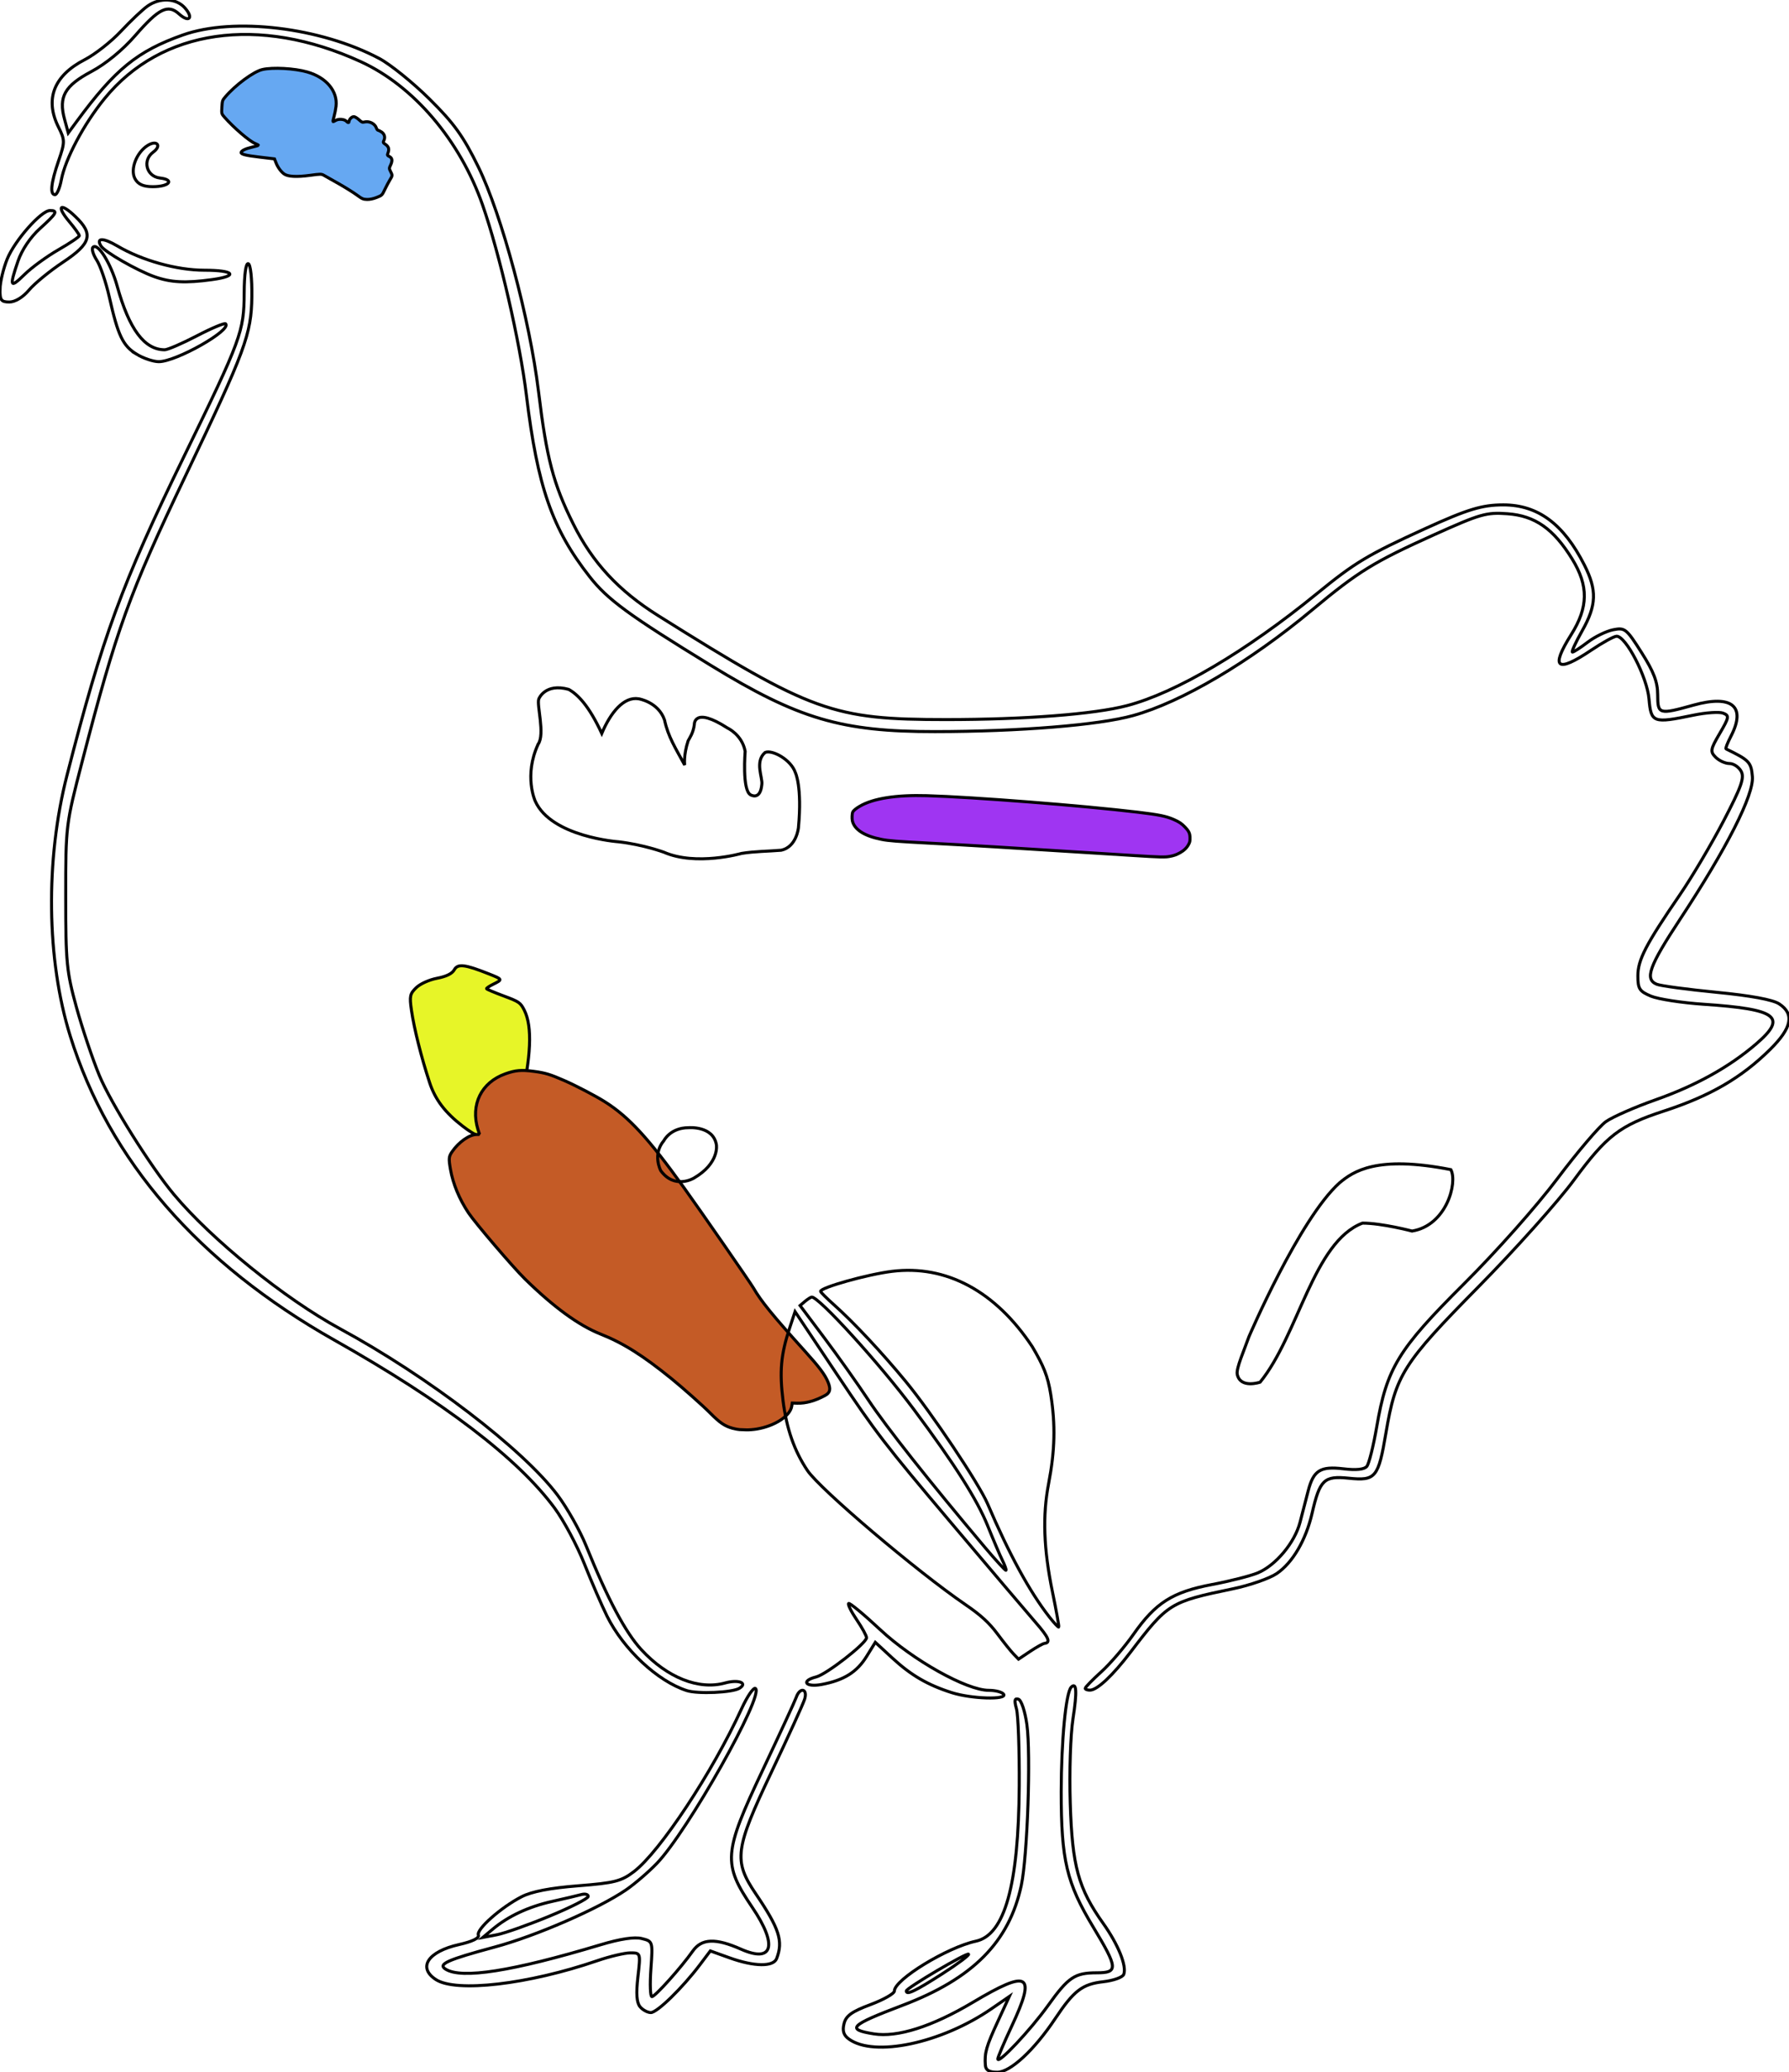 <?xml version="1.0" encoding="UTF-8" standalone="no"?>
<!-- Created with Inkscape (http://www.inkscape.org/) -->

<svg
   xmlns:dc="http://purl.org/dc/elements/1.1/"
   xmlns:cc="http://creativecommons.org/ns#"
   xmlns:rdf="http://www.w3.org/1999/02/22-rdf-syntax-ns#"
   xmlns:svg="http://www.w3.org/2000/svg"
   xmlns="http://www.w3.org/2000/svg"
   xmlns:sodipodi="http://sodipodi.sourceforge.net/DTD/sodipodi-0.dtd"
   xmlns:inkscape="http://www.inkscape.org/namespaces/inkscape"
   id="svg3619"
   version="1.1"
   inkscape:version="0.92.3 (unknown)"
   width="118.435"
   height="137.114"
   viewBox="0 0 118.435 137.114"
   preserveAspectRatio="none"
   sodipodi:docname="gallus_gallus.svg">
  <defs
     id="defs3623" />
  <sodipodi:namedview
     pagecolor="#ffffff"
     bordercolor="#666666"
     borderopacity="1"
     objecttolerance="10"
     gridtolerance="10"
     guidetolerance="10"
     inkscape:pageopacity="0"
     inkscape:pageshadow="2"
     inkscape:window-width="1855"
     inkscape:window-height="1056"
     id="namedview3621"
     showgrid="false"
     inkscape:zoom="4.9844864"
     inkscape:cx="29.930246"
     inkscape:cy="63.162877"
     inkscape:window-x="65"
     inkscape:window-y="24"
     inkscape:window-maximized="1"
     inkscape:current-layer="container"
     fit-margin-top="0"
     fit-margin-left="0"
     fit-margin-right="0"
     fit-margin-bottom="0" />
  <g
     inkscape:label="EFO"
     id="container"
     inkscape:groupmode="layer"
     transform="translate(-3.287,-10.238)"
     label="EFO"
     groupmode="layer">
    <g
       id="chicken_outline"
       style="fill:none;fill-opacity:1;stroke-width:0.2;stroke-miterlimit:4;stroke-dasharray:none;stroke:#000000;stroke-opacity:1">
      <path
         id="path844"
         d="m 68.518,146.892 c -0.056,-0.834 0.057,-1.232 0.826,-2.9 l 0.761,-1.65 -1.18,0.812 c -3.32,2.285 -7.771,3.226 -9.449,1.998 -0.343,-0.251 -0.432,-0.54 -0.312,-1.016 0.13,-0.52 0.514,-0.796 1.75,-1.257 0.87,-0.326 1.583,-0.731 1.583,-0.9 0,-0.752 3.5,-2.891 5.392,-3.296 1.913,-0.409 2.834,-3.705 2.873,-10.277 0.014,-2.391 -0.068,-4.685 -0.183,-5.097 -0.157,-0.563 -0.124,-0.721 0.132,-0.636 0.191,0.064 0.435,0.797 0.557,1.671 0.273,1.968 0.039,8.726 -0.368,10.638 -0.799,3.751 -3.202,6.177 -7.876,7.949 -3.473,1.317 -3.744,1.587 -1.89,1.884 1.559,0.249 3.858,-0.481 6.542,-2.078 3.737,-2.224 4.225,-1.928 2.587,1.572 -0.507,1.082 -0.921,2.056 -0.921,2.165 0,0.386 2.163,-1.911 3.32,-3.525 1.358,-1.895 1.775,-2.175 3.243,-2.175 1.416,0 1.391,-0.317 -0.238,-3.014 -1.771,-2.932 -2.128,-4.437 -2.126,-8.962 0.002,-3.356 0.309,-6.57 0.662,-6.923 0.357,-0.357 0.395,0.295 0.12,2.068 -0.17,1.093 -0.249,3.532 -0.183,5.629 0.13,4.153 0.533,5.618 2.182,7.937 0.998,1.403 1.569,2.822 1.358,3.372 -0.073,0.191 -0.681,0.409 -1.351,0.484 -1.39,0.157 -1.95,0.585 -3.183,2.437 -1.391,2.089 -2.975,3.553 -3.845,3.553 -0.526,0 -0.758,-0.137 -0.78,-0.461 z"
         style="fill:none;fill-opacity:1;stroke:#000000;stroke-width:0.2;stroke-miterlimit:4;stroke-dasharray:none;stroke-opacity:1"
         inkscape:connector-curvature="0" />
      <path
         id="path842"
         d="m 65.62,140.872 c 1.046,-0.669 1.85,-1.267 1.788,-1.329 -0.12,-0.12 -4.123,2.243 -4.123,2.433 0,0.292 0.583,0.016 2.334,-1.104 z"
         style="fill:none;fill-opacity:1;stroke:#000000;stroke-width:0.2;stroke-miterlimit:4;stroke-dasharray:none;stroke-opacity:1"
         inkscape:connector-curvature="0" />
      <path
         id="path840"
         d="m 45.656,143.016 c -0.224,-0.27 -0.266,-0.869 -0.138,-1.974 0.183,-1.579 0.181,-1.586 -0.499,-1.586 -0.376,0 -1.364,0.234 -2.197,0.52 -4.559,1.565 -9.344,2.122 -10.684,1.243 -1.218,-0.798 -0.518,-1.853 1.534,-2.312 0.89,-0.199 1.361,-0.43 1.284,-0.629 -0.146,-0.38 1.498,-1.836 2.865,-2.538 0.664,-0.341 1.889,-0.578 3.736,-0.722 2.416,-0.189 2.862,-0.302 3.702,-0.943 1.715,-1.308 5.204,-6.584 7.118,-10.764 0.377,-0.823 0.79,-1.431 0.919,-1.352 0.624,0.386 -4.489,9.46 -6.522,11.574 -0.557,0.579 -1.482,1.373 -2.055,1.764 -1.82,1.242 -5.953,3.039 -8.675,3.772 -3.154,0.849 -3.783,1.131 -3.26,1.463 1.059,0.671 4.409,0.145 10.256,-1.61 1.301,-0.391 2.252,-0.535 2.732,-0.414 0.735,0.185 0.737,0.188 0.606,2.014 -0.072,1.006 -0.042,1.829 0.066,1.829 0.211,0 1.928,-1.913 2.706,-3.015 0.588,-0.833 1.511,-0.869 3.194,-0.124 2.12,0.938 2.444,-0.259 0.749,-2.761 -1.965,-2.901 -1.914,-3.591 0.678,-9.072 1.137,-2.405 2.14,-4.58 2.229,-4.833 0.245,-0.7 0.776,-0.574 0.552,0.132 -0.103,0.326 -1.088,2.487 -2.188,4.804 -2.429,5.114 -2.527,5.873 -1.046,8.062 1.567,2.315 1.829,3.127 1.384,4.288 -0.213,0.555 -1.482,0.538 -3.102,-0.043 l -1.288,-0.462 -0.686,0.91 c -1.159,1.537 -2.833,3.169 -3.251,3.169 -0.218,0 -0.542,-0.175 -0.719,-0.388 z"
         style="fill:none;fill-opacity:1;stroke:#000000;stroke-width:0.2;stroke-miterlimit:4;stroke-dasharray:none;stroke-opacity:1"
         inkscape:connector-curvature="0" />
      <path
         id="path838"
         d="m 39.662,137.026 c 1.411,-0.581 2.566,-1.169 2.566,-1.305 0,-0.137 -0.207,-0.192 -0.461,-0.122 -0.253,0.07 -1.112,0.271 -1.908,0.448 -1.576,0.35 -2.919,0.975 -3.948,1.836 l -0.658,0.551 0.921,-0.175 c 0.507,-0.096 2.076,-0.651 3.488,-1.232 z"
         style="fill:none;fill-opacity:1;stroke:#000000;stroke-width:0.2;stroke-miterlimit:4;stroke-dasharray:none;stroke-opacity:1"
         inkscape:connector-curvature="0" />
      <path
         id="path836"
         d="m 66.312,122.242 c -1.6,-0.506 -2.71,-1.151 -3.951,-2.295 l -1.127,-1.039 -0.579,0.936 c -0.642,1.039 -1.504,1.576 -2.972,1.852 -1.078,0.202 -1.399,-0.239 -0.362,-0.499 0.685,-0.172 3.332,-2.234 3.332,-2.595 0,-0.127 -0.293,-0.662 -0.651,-1.189 -0.358,-0.527 -0.599,-1.01 -0.536,-1.074 0.063,-0.064 1.005,0.715 2.092,1.731 2.166,2.023 5.728,4.014 7.182,4.014 0.457,0 0.903,0.118 0.993,0.263 0.231,0.375 -2.135,0.302 -3.422,-0.105 z"
         style="fill:none;fill-opacity:1;stroke:#000000;stroke-width:0.2;stroke-miterlimit:4;stroke-dasharray:none;stroke-opacity:1"
         inkscape:connector-curvature="0" />
      <path
         id="path834"
         d="m 48.747,122.1 c -1.926,-0.619 -4.185,-2.73 -5.274,-4.927 -0.347,-0.701 -1.024,-2.262 -1.504,-3.47 -0.48,-1.208 -1.366,-2.866 -1.971,-3.685 C 37.574,106.732 32.673,102.996 25.43,98.914 16.428,93.839 10.506,87.026 7.936,78.786 6.366,73.752 6.283,67.152 7.72,61.546 10.084,52.324 11.338,48.908 15.473,40.431 c 3.783,-7.756 3.968,-8.26 3.979,-10.798 0.005,-1.24 0.112,-2.003 0.272,-1.948 0.149,0.051 0.251,0.994 0.236,2.17 -0.033,2.501 -0.421,3.549 -4.401,11.884 -3.722,7.795 -4.544,10.068 -6.831,18.886 -1.085,4.182 -1.092,4.245 -1.092,8.949 1.904e-4,4.335 0.061,4.957 0.711,7.313 0.391,1.416 1.074,3.45 1.519,4.518 0.761,1.829 3.391,6.023 4.933,7.867 2.497,2.987 7.345,6.906 10.979,8.877 5.831,3.161 12.134,7.978 14.42,11.019 0.635,0.845 1.485,2.35 1.887,3.344 1.426,3.523 2.6,5.731 3.656,6.877 1.712,1.857 3.804,2.689 5.548,2.208 0.88,-0.243 1.525,-0.006 0.951,0.349 -0.469,0.29 -2.757,0.391 -3.494,0.154 z"
         style="fill:none;fill-opacity:1;stroke:#000000;stroke-width:0.2;stroke-miterlimit:4;stroke-dasharray:none;stroke-opacity:1"
         inkscape:connector-curvature="0" />
      <path
         id="path832"
         d="m 75.13,121.952 c 0,-0.073 0.48,-0.566 1.066,-1.095 0.586,-0.529 1.545,-1.646 2.131,-2.482 1.466,-2.091 2.586,-2.8 5.199,-3.292 1.189,-0.224 2.553,-0.571 3.031,-0.771 1.191,-0.498 2.443,-1.997 2.794,-3.345 0.161,-0.617 0.403,-1.552 0.539,-2.078 0.352,-1.362 0.804,-1.645 2.334,-1.463 0.851,0.101 1.38,0.046 1.55,-0.161 0.142,-0.173 0.438,-1.354 0.656,-2.624 0.669,-3.885 1.416,-5.11 5.759,-9.437 2.172,-2.164 4.826,-5.151 6.202,-6.98 1.323,-1.759 2.765,-3.453 3.203,-3.765 0.438,-0.312 1.917,-0.963 3.287,-1.446 2.677,-0.945 4.88,-2.167 6.666,-3.7 2.083,-1.789 1.41,-2.297 -3.478,-2.625 -1.442,-0.097 -3.012,-0.339 -3.488,-0.538 -0.758,-0.317 -0.865,-0.483 -0.865,-1.339 0,-1.064 0.519,-2.065 2.784,-5.372 0.792,-1.157 2.091,-3.35 2.887,-4.874 1.183,-2.266 1.396,-2.864 1.169,-3.288 -0.153,-0.285 -0.502,-0.518 -0.776,-0.518 -0.274,0 -0.684,-0.186 -0.912,-0.414 -0.376,-0.376 -0.352,-0.519 0.269,-1.578 0.625,-1.067 0.644,-1.179 0.222,-1.341 -0.253,-0.097 -1.13,-0.039 -1.948,0.131 -2.696,0.557 -2.821,0.512 -2.958,-1.075 -0.125,-1.44 -1.523,-4.146 -2.143,-4.146 -0.17,0 -0.926,0.415 -1.678,0.921 -2.285,1.539 -2.729,1.197 -1.332,-1.024 1.143,-1.815 1.161,-3.232 0.066,-5.008 -1.238,-2.007 -2.463,-2.863 -4.286,-2.994 -1.401,-0.101 -1.789,0.01 -4.852,1.389 -3.994,1.799 -5.015,2.428 -8.07,4.971 -4.154,3.458 -8.64,6.103 -11.868,6.997 -2.267,0.628 -7.535,1.055 -13.106,1.06 C 58.985,58.653 56.144,57.814 50.343,54.264 44.928,50.951 43.516,49.918 42.325,48.401 39.844,45.24 38.872,42.456 38.139,36.409 37.712,32.88 36.366,27.039 35.233,23.797 33.74,19.524 30.676,15.923 27.169,14.318 20.421,11.23 13.955,12.16 10.21,16.758 c -1.379,1.692 -2.604,3.997 -2.865,5.389 -0.1,0.534 -0.287,0.971 -0.416,0.971 -0.35,0 -0.27,-0.767 0.235,-2.237 C 7.593,19.633 7.592,19.516 7.156,18.643 6.238,16.805 6.849,15.24 8.895,14.187 c 0.678,-0.348 1.758,-1.196 2.401,-1.884 0.643,-0.688 1.437,-1.438 1.764,-1.667 0.815,-0.571 1.879,-0.523 2.453,0.111 0.612,0.676 0.298,1.021 -0.376,0.412 -0.731,-0.662 -1.335,-0.364 -2.891,1.425 -0.84,0.966 -1.951,1.877 -2.913,2.39 -1.765,0.941 -2.177,1.668 -1.777,3.141 l 0.25,0.921 0.562,-0.764 c 2.542,-3.454 4.015,-4.652 7.025,-5.719 3.375,-1.196 9.118,-0.508 13.009,1.559 0.727,0.386 2.222,1.593 3.322,2.682 1.616,1.6 2.235,2.459 3.225,4.48 1.552,3.167 3.41,10.095 3.989,14.871 0.537,4.43 0.975,6.099 2.298,8.759 1.274,2.56 3.002,4.425 5.622,6.068 10.172,6.379 11.555,6.879 19.058,6.879 5.198,5.26e-4 9.816,-0.355 11.976,-0.921 3.253,-0.852 7.892,-3.588 12.585,-7.421 2.519,-2.057 3.352,-2.556 7.155,-4.291 2.811,-1.282 3.768,-1.572 5.176,-1.572 2.291,0 3.989,1.259 5.367,3.977 0.845,1.668 0.812,2.657 -0.148,4.359 -0.436,0.772 -0.724,1.403 -0.64,1.403 0.083,0 0.538,-0.295 1.011,-0.656 0.473,-0.361 1.229,-0.73 1.681,-0.82 0.779,-0.156 0.875,-0.079 1.884,1.511 0.81,1.276 1.063,1.942 1.065,2.794 0.004,1.3 0.075,1.32 2.374,0.681 2.546,-0.708 3.498,0.082 2.478,2.054 -0.228,0.441 -0.376,0.82 -0.329,0.842 1.545,0.749 1.667,0.878 1.747,1.838 0.1,1.204 -1.682,4.716 -4.78,9.422 -2.059,3.127 -2.365,3.977 -1.554,4.314 0.253,0.105 2.036,0.345 3.96,0.532 2.274,0.222 3.726,0.49 4.146,0.765 1.028,0.673 0.844,1.593 -0.605,3.022 -1.903,1.877 -3.963,3.071 -7.027,4.071 -2.914,0.952 -3.785,1.62 -5.95,4.56 -1.043,1.417 -3.893,4.602 -6.334,7.078 -4.992,5.064 -5.462,5.807 -6.115,9.659 -0.503,2.966 -0.68,3.181 -2.472,2.996 -1.627,-0.168 -1.906,0.1 -2.418,2.321 -0.41,1.779 -1.293,3.283 -2.344,3.991 -0.478,0.322 -1.779,0.775 -2.891,1.005 -4.178,0.866 -4.31,0.947 -6.801,4.215 -1.157,1.517 -2.183,2.48 -2.656,2.492 -0.181,0.005 -0.329,-0.051 -0.329,-0.124 z"
         style="fill:none;fill-opacity:1;stroke:#000000;stroke-width:0.2;stroke-miterlimit:4;stroke-dasharray:none;stroke-opacity:1"
         inkscape:connector-curvature="0" />
      <path
         id="path830"
         d="M 12.333,33.676 C 11.42,33.119 11.099,32.448 10.523,29.889 10.302,28.909 9.927,27.81 9.689,27.447 9.451,27.083 9.339,26.702 9.441,26.6 c 0.322,-0.322 1.188,1.067 1.604,2.571 0.789,2.852 1.804,4.211 3.144,4.211 0.2,0 1.161,-0.416 2.135,-0.923 0.974,-0.508 1.829,-0.866 1.899,-0.796 0.418,0.418 -3.262,2.503 -4.422,2.506 -0.362,7.62e-4 -1.023,-0.221 -1.469,-0.493 z"
         style="fill:none;fill-opacity:1;stroke:#000000;stroke-width:0.2;stroke-miterlimit:4;stroke-dasharray:none;stroke-opacity:1"
         inkscape:connector-curvature="0" />
      <path
         id="path828"
         d="m 3.288,29.368 c 0.008,-0.47 0.222,-1.366 0.475,-1.99 0.498,-1.226 2.249,-3.209 2.834,-3.209 0.552,0 0.448,0.186 -0.671,1.197 -0.628,0.567 -1.195,1.41 -1.448,2.152 -0.585,1.716 -0.53,1.826 0.44,0.876 0.47,-0.461 1.477,-1.194 2.237,-1.63 0.76,-0.435 1.382,-0.855 1.382,-0.932 0,-0.077 -0.301,-0.498 -0.669,-0.935 -0.884,-1.051 -0.591,-1.289 0.408,-0.331 1.215,1.164 1.05,1.779 -0.807,3.013 -0.877,0.582 -1.894,1.415 -2.261,1.851 -0.402,0.477 -0.919,0.792 -1.301,0.792 -0.544,0 -0.633,-0.123 -0.62,-0.855 z"
         style="fill:none;fill-opacity:1;stroke:#000000;stroke-width:0.2;stroke-miterlimit:4;stroke-dasharray:none;stroke-opacity:1"
         inkscape:connector-curvature="0" />
      <path
         id="path826"
         d="m 13.498,28.541 c -1.155,-0.413 -3.286,-1.635 -3.525,-2.023 -0.343,-0.555 0.144,-0.558 1.078,-0.007 1.634,0.964 3.941,1.607 5.77,1.607 1.987,0 2.288,0.377 0.498,0.622 -1.76,0.241 -2.729,0.191 -3.821,-0.199 z"
         style="fill:none;fill-opacity:1;stroke:#000000;stroke-width:0.2;stroke-miterlimit:4;stroke-dasharray:none;stroke-opacity:1"
         inkscape:connector-curvature="0" />
      <path
         id="path859"
         d="m 12.22,22.059 c -0.329,-0.615 0.103,-1.737 0.846,-2.199 0.614,-0.382 0.943,0.021 0.363,0.445 -0.732,0.535 -0.453,1.608 0.443,1.711 1.006,0.116 0.629,0.574 -0.471,0.574 -0.63,0 -0.981,-0.158 -1.181,-0.531 z"
         style="fill:none;fill-opacity:1;stroke:#000000;stroke-width:0.2;stroke-miterlimit:4;stroke-dasharray:none;stroke-opacity:1"
         inkscape:connector-curvature="0" />
    </g>
    <path
       inkscape:label="UBERON_0000955"
       inkscape:connector-curvature="0"
       id="brain"
       d="M 26.888,23.126 C 26.663,22.962 26.127,22.629 25.696,22.385 25.264,22.142 24.831,21.897 24.733,21.841 24.565,21.744 24.51,21.744 23.809,21.84 22.939,21.958 22.347,21.928 22.102,21.753 21.887,21.599 21.672,21.303 21.557,21.004 L 21.459,20.751 20.483,20.635 C 19.553,20.525 19.237,20.446 19.25,20.327 19.264,20.211 19.536,20.076 19.953,19.981 20.193,19.926 20.391,19.867 20.393,19.851 20.395,19.834 20.298,19.781 20.176,19.732 19.797,19.578 18.772,18.699 18.152,17.996 17.953,17.77 17.952,17.764 17.977,17.326 18.002,16.896 18.009,16.876 18.21,16.64 18.881,15.854 20.072,14.977 20.653,14.84 21.333,14.68 22.787,14.759 23.634,15.002 24.886,15.361 25.648,16.27 25.533,17.267 25.511,17.462 25.452,17.763 25.403,17.937 25.354,18.111 25.322,18.265 25.334,18.279 25.345,18.293 25.425,18.261 25.511,18.207 25.698,18.091 26.069,18.116 26.212,18.255 26.338,18.377 26.385,18.379 26.398,18.263 26.416,18.107 26.594,17.943 26.727,17.959 26.795,17.967 26.941,18.058 27.053,18.162 27.223,18.32 27.278,18.345 27.401,18.313 27.731,18.229 28.112,18.418 28.205,18.712 28.23,18.791 28.285,18.859 28.326,18.864 28.367,18.869 28.468,18.919 28.551,18.976 28.74,19.105 28.801,19.324 28.705,19.524 28.642,19.657 28.649,19.682 28.774,19.768 29.027,19.94 29.074,20.093 28.965,20.381 28.919,20.502 28.932,20.53 29.064,20.595 29.258,20.69 29.283,20.868 29.145,21.159 29.044,21.372 29.044,21.391 29.146,21.59 29.276,21.842 29.274,21.859 29.095,22.15 29.017,22.277 28.868,22.557 28.766,22.772 28.581,23.16 28.576,23.164 28.221,23.304 27.992,23.394 27.76,23.441 27.58,23.435 27.324,23.427 27.259,23.397 26.888,23.126 L 26.888,23.126 Z"
       style="fill:#66a8f2;fill-opacity:1;stroke:#000000;stroke-width:0.2;stroke-miterlimit:4;stroke-dasharray:none;stroke-opacity:1" />
    <path
       inkscape:label="UBERON_0000948"
       inkscape:connector-curvature="0"
       id="heart"
       d="M 33.915,84.752 C 32.749,83.854 32.096,82.994 31.726,81.865 31.178,80.198 30.702,78.301 30.526,77.085 30.391,76.154 30.424,75.996 30.836,75.596 31.101,75.338 31.689,75.071 32.222,74.968 32.84,74.849 33.219,74.662 33.36,74.408 33.592,73.991 34.063,74.047 35.671,74.686 36.569,75.043 36.571,75.05 35.932,75.367 35.677,75.493 35.483,75.626 35.499,75.662 35.516,75.698 36.024,75.912 36.628,76.137 37.659,76.52 37.743,76.578 37.998,77.084 38.541,78.164 38.453,80.172 37.727,83.284 37.394,84.709 36.966,85.255 36.007,85.475 35.34,85.628 34.82,85.449 33.915,84.752 Z"
       style="fill:#e7f528;fill-opacity:1;stroke:#000000;stroke-width:0.2;stroke-miterlimit:4;stroke-dasharray:none;stroke-opacity:1" />
    <path
       inkscape:label="UBERON_0002113"
       inkscape:connector-curvature="0"
       id="kidney"
       d="M 78.353,66.847 C 69.024,66.26 67.545,66.171 64.856,66.03 62.661,65.915 62.123,65.873 61.644,65.779 60.514,65.558 59.847,65.133 59.716,64.55 59.68,64.39 59.694,64.074 59.742,63.968 59.784,63.874 59.961,63.729 60.207,63.585 61.098,63.066 62.614,62.828 64.647,62.887 67.735,62.977 74.96,63.543 78.621,63.981 80.017,64.148 80.493,64.245 80.997,64.466 81.352,64.622 81.518,64.734 81.742,64.971 82.005,65.249 82.066,65.384 82.066,65.695 82.067,65.912 82.059,65.946 81.977,66.108 81.866,66.327 81.665,66.522 81.402,66.666 81.159,66.799 81.006,66.853 80.719,66.906 80.412,66.964 80.074,66.956 78.353,66.847 Z"
       style="fill:#9f35f2;fill-opacity:1;stroke:#000000;stroke-width:0.2;stroke-miterlimit:4;stroke-dasharray:none;stroke-opacity:1" />
    <path
       inkscape:label="UBERON_0002107"
       inkscape:connector-curvature="0"
       id="liver"
       d="M 51.806,104.75 C 51.269,104.605 50.949,104.39 50.303,103.738 49.83,103.26 48.482,102.063 47.749,101.469 45.835,99.918 44.539,99.104 43.035,98.507 41.603,97.939 39.935,96.723 38.035,94.861 37.254,94.095 34.754,91.171 34.304,90.496 33.692,89.579 33.276,88.573 33.107,87.606 32.983,86.899 32.996,86.764 33.216,86.444 33.657,85.803 34.364,85.307 34.841,85.306 34.943,85.305 35.027,85.305 35.027,85.3 35.026,85.299 34.982,85.149 34.927,84.972 34.424,83.329 35.147,81.861 36.739,81.292 37.408,81.053 37.805,81.018 38.624,81.127 39.383,81.228 39.703,81.324 40.645,81.736 41.412,82.071 42.724,82.756 43.328,83.138 44.918,84.143 46.215,85.551 48.578,88.841 49.712,90.419 52.963,95.109 53.164,95.458 53.674,96.34 54.418,97.253 56.578,99.646 57.523,100.692 57.899,101.194 58.099,101.675 58.297,102.153 58.249,102.387 57.913,102.571 57.263,102.927 56.629,103.103 56.065,103.085 L 55.734,103.075 55.702,103.281 C 55.601,103.932 54.582,104.596 53.383,104.795 53.165,104.831 52.856,104.855 52.695,104.849 52.535,104.843 52.332,104.835 52.243,104.831 52.155,104.826 51.958,104.791 51.806,104.751 L 51.806,104.751 Z"
       style="fill:#c45b26;fill-opacity:1;stroke:#000000;stroke-width:0.2;stroke-miterlimit:4;stroke-dasharray:none;stroke-opacity:1" />
    <g
       inkscape:label="UBERON_0014892"
       transform="matrix(0.261,-0.032,0.032,0.261,-23.682,0.641)"
       style="fill:none;fill-opacity:1;stroke:#000000;stroke-width:0.76;stroke-miterlimit:4;stroke-dasharray:none;stroke-opacity:1"
       id="skeletal.muscle.organ">
      <path
         d="M 299.992,492.88 C 299.399,492.096 297.861,489.606 296.573,487.348 294.85,484.326 292.975,482.137 289.473,479.058 278.307,469.241 256.668,445.789 254.1,440.722 251.409,435.413 250.158,429.656 250.141,422.509 250.123,415.104 251.024,410.925 253.993,404.634 L 255.868,400.662 264.455,417.686 C 272.392,433.421 274.193,436.469 288.259,457.974 296.628,470.77 304.82,483.224 306.463,485.65 309.304,489.845 309.679,491.17 308.026,491.17 307.62,491.17 305.889,491.876 304.179,492.738 L 301.069,494.307 299.992,492.88 299.992,492.88 Z"
         id="path3037"
         inkscape:connector-curvature="0"
         style="fill:none;fill-opacity:1;stroke:#000000;stroke-width:0.76;stroke-miterlimit:4;stroke-dasharray:none;stroke-opacity:1" />
      <path
         d="M 296.03,465.256 C 284.166,447.086 275.116,432.238 271.468,424.956 269.25,420.528 265.157,412.944 262.372,408.102 L 257.309,399.298 258.649,398.42 C 259.387,397.937 260.206,397.541 260.47,397.541 262.174,397.541 275.496,416.353 282.571,428.751 291.074,443.649 295.639,453.261 297.461,460.106 298.438,463.775 299.611,467.837 300.068,469.132 300.525,470.427 300.79,471.595 300.657,471.728 300.524,471.861 298.442,468.949 296.03,465.256 Z"
         id="path3039"
         inkscape:connector-curvature="0"
         style="fill:none;fill-opacity:1;stroke:#000000;stroke-width:0.76;stroke-miterlimit:4;stroke-dasharray:none;stroke-opacity:1" />
      <path
         d="M 310.098,484.77 C 305.951,477.906 301.929,467.782 298.1,454.57 296.557,449.246 286.908,430.16 281.341,421.421 276.305,413.517 270.205,405.163 265.807,400.148 264.19,398.305 262.867,396.614 262.867,396.389 262.867,395.44 275.108,393.574 281.348,393.571 295.085,393.565 306.606,401.708 314.088,416.712 316.26,421.716 317.063,424.404 317.23,429.195 317.5,436.934 316.557,443.338 313.96,451.395 311.437,459.22 310.716,467.58 311.612,478.596 312.002,483.384 312.223,487.399 312.104,487.518 311.986,487.636 311.083,486.4 310.098,484.77 Z"
         id="path3041"
         inkscape:connector-curvature="0"
         sodipodi:nodetypes="csssscccsssc"
         style="fill:none;fill-opacity:1;stroke:#000000;stroke-width:0.76;stroke-miterlimit:4;stroke-dasharray:none;stroke-opacity:1" />
    </g>
    <path
       inkscape:label="UBERON_0001155"
       sodipodi:nodetypes="cccscccc"
       inkscape:connector-curvature="0"
       id="colon"
       d="M 99.337,87.631 C 94.397,86.658 92.863,87.761 91.962,88.509 89.308,90.896 85.968,98.688 85.968,98.688 85.664,99.554 85.112,100.786 85.194,101.173 85.403,102.146 86.71,101.693 86.71,101.693 89.253,98.569 90.238,92.406 93.487,91.169 94.763,91.169 96.768,91.695 96.768,91.695 99.039,91.326 99.795,88.504 99.337,87.631 Z"
       style="fill:none;fill-opacity:1;stroke:#000000;stroke-width:0.2;stroke-miterlimit:4;stroke-dasharray:none;stroke-opacity:1" />
    <path
       inkscape:label="UBERON_0002106"
       inkscape:connector-curvature="0"
       id="spleen"
       d="M 48.871,84.856 C 47.665,84.856 47.24,85.707 47.24,85.707 46.459,86.629 47.027,87.693 47.027,87.693 47.949,88.97 49.226,88.19 49.226,88.19 50.928,87.197 50.715,85.991 50.715,85.991 50.503,84.714 48.871,84.856 48.871,84.856 Z"
       style="fill:none;fill-opacity:1;stroke:#000000;stroke-width:0.2;stroke-miterlimit:4;stroke-dasharray:none;stroke-opacity:1" />
    <path
       inkscape:label="UBERON_0002048"
       sodipodi:nodetypes="ccccccccccccccccccccccc"
       inkscape:connector-curvature="0"
       id="lung"
       d="m 38.911,59.485 c -0.961,2.078 -0.194,3.755 -0.194,3.755 1.065,2.384 5.512,2.697 5.512,2.697 1.672,0.193 3.009,0.691 3.009,0.691 2.141,0.934 5.14,0.079 5.14,0.079 v 0 c 0.872,-0.141 1.754,-0.138 2.631,-0.211 1.02,-0.226 1.137,-1.5 1.137,-1.5 0.252,-2.718 -0.202,-3.629 -0.202,-3.629 -0.29,-0.875 -1.55,-1.542 -2.009,-1.338 -0.7,0.606 -0.149,1.664 -0.213,2.111 -0.102,1.104 -0.755,0.685 -0.755,0.685 -0.562,-0.33 -0.349,-2.873 -0.349,-2.873 -0.205,-1.105 -1.164,-1.539 -1.164,-1.539 -2.269,-1.465 -2.202,-0.225 -2.202,-0.225 -0.075,0.571 -0.317,0.88 -0.411,1.069 -0.322,0.993 -0.225,1.605 -0.225,1.605 -0.597,-1.103 -1.1,-1.874 -1.337,-2.987 -0.41,-1.195 -1.714,-1.4 -1.714,-1.4 -0.982,-0.16 -1.858,0.91 -2.44,2.293 -0.855,-1.848 -1.596,-2.584 -2.189,-2.914 -1.573,-0.439 -1.979,0.63 -1.979,0.63 -0.153,0.409 0.428,2.34 -0.047,2.999 z"
       style="fill:none;fill-opacity:1;stroke:#000000;stroke-width:0.2;stroke-miterlimit:4;stroke-dasharray:none;stroke-opacity:1" />
  </g>
</svg>
